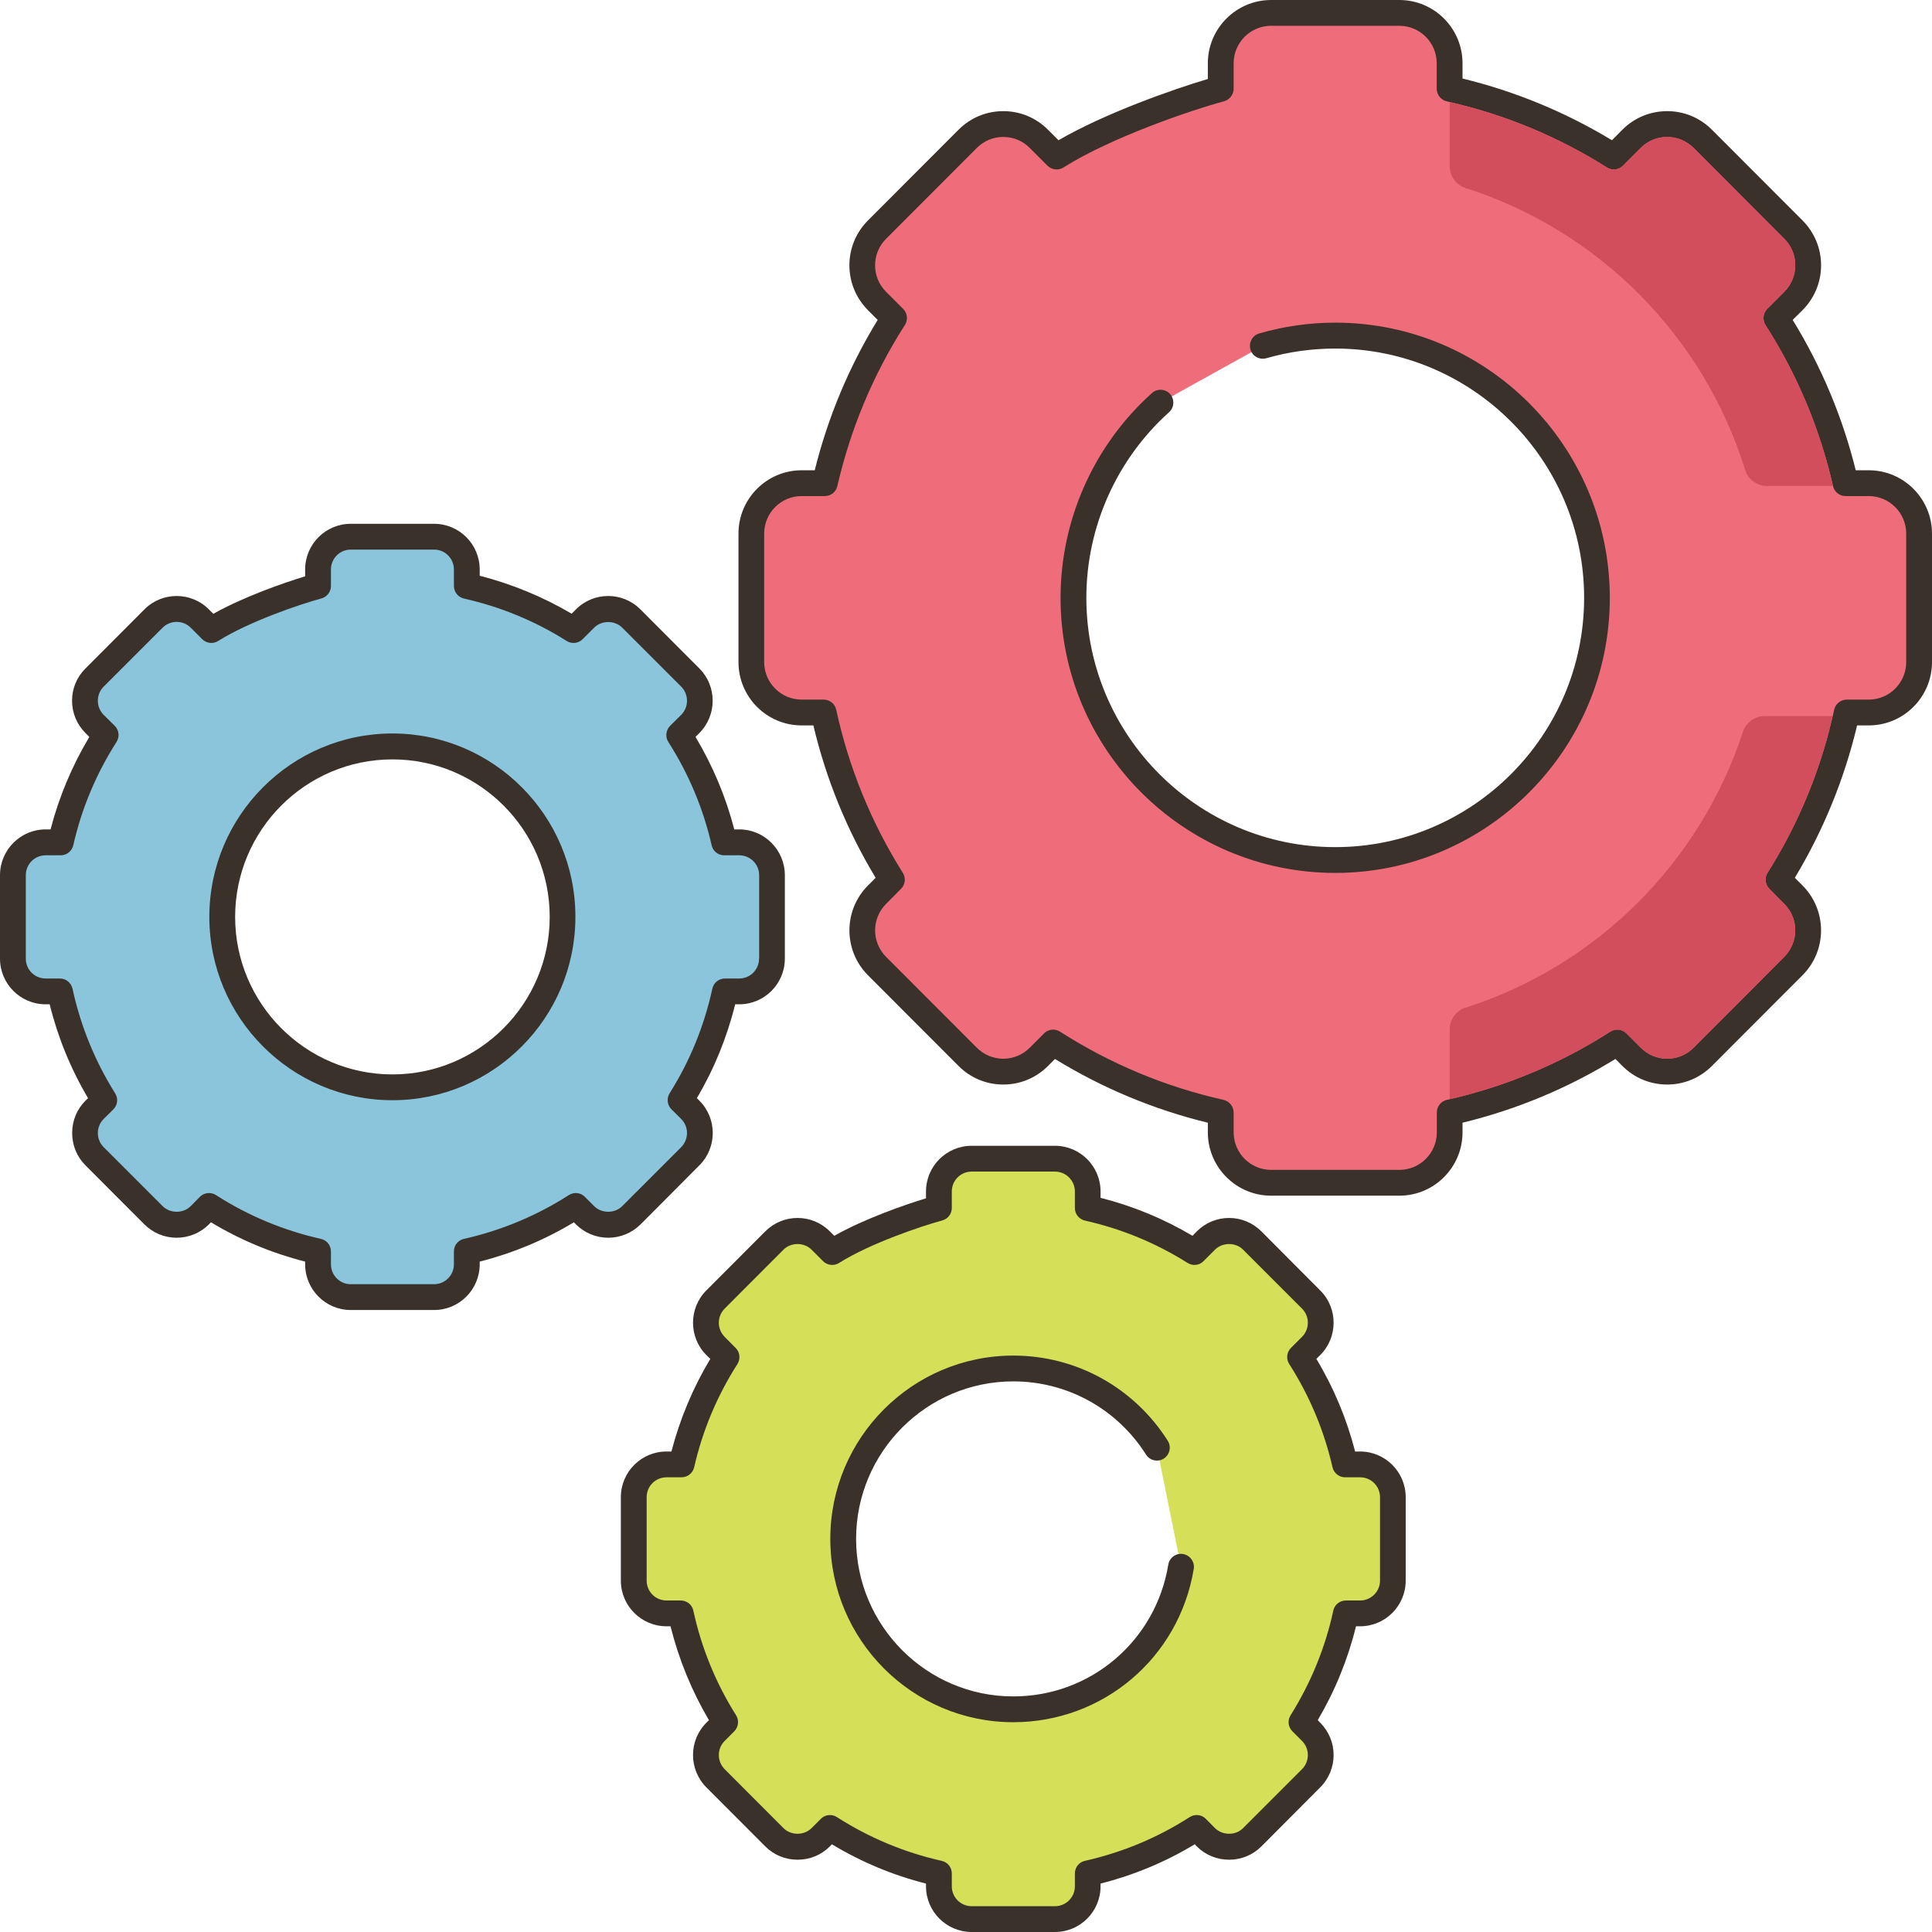 <svg width="17" height="17" viewBox="0 0 17 17" fill="none" xmlns="http://www.w3.org/2000/svg">
<path d="M6.505 7.412H6.372C6.294 7.071 6.159 6.753 5.976 6.468L6.074 6.37C6.186 6.257 6.186 6.074 6.074 5.962L5.555 5.442C5.443 5.33 5.26 5.33 5.148 5.442L5.047 5.544C4.762 5.364 4.446 5.232 4.108 5.156V5.011C4.108 4.851 3.979 4.722 3.82 4.722H3.086C2.927 4.722 2.798 4.851 2.798 5.011V5.156C2.619 5.204 2.144 5.364 1.859 5.544L1.758 5.442C1.646 5.33 1.463 5.33 1.351 5.442L0.832 5.962C0.72 6.075 0.72 6.257 0.832 6.37L0.93 6.468C0.747 6.753 0.612 7.071 0.534 7.412H0.401C0.242 7.412 0.113 7.541 0.113 7.701V8.435C0.113 8.594 0.242 8.724 0.401 8.724H0.527C0.602 9.068 0.736 9.391 0.918 9.68L0.832 9.766C0.72 9.878 0.72 10.061 0.832 10.174L1.351 10.693C1.463 10.806 1.646 10.806 1.758 10.693L1.84 10.611C2.129 10.797 2.453 10.934 2.798 11.011V11.125C2.798 11.284 2.927 11.413 3.086 11.413H3.82C3.979 11.413 4.108 11.284 4.108 11.125V11.011C4.454 10.934 4.777 10.797 5.066 10.611L5.148 10.693C5.26 10.806 5.443 10.806 5.555 10.693L6.074 10.174C6.186 10.061 6.186 9.878 6.074 9.766L5.988 9.68C6.17 9.391 6.304 9.068 6.379 8.724H6.505C6.664 8.724 6.793 8.594 6.793 8.435V7.701C6.793 7.541 6.664 7.412 6.505 7.412ZM3.453 9.568C2.626 9.568 1.956 8.896 1.956 8.068C1.956 7.239 2.626 6.568 3.453 6.568C4.28 6.568 4.95 7.239 4.95 8.068C4.95 8.896 4.28 9.568 3.453 9.568Z" fill="#8AC5DC"/>
<path d="M6.505 7.298H6.461C6.387 7.012 6.272 6.739 6.12 6.484L6.154 6.45C6.31 6.293 6.31 6.038 6.154 5.882L5.635 5.362C5.479 5.205 5.224 5.205 5.068 5.362L5.03 5.4C4.776 5.251 4.505 5.139 4.221 5.066V5.011C4.221 4.789 4.041 4.609 3.82 4.609H3.086C2.865 4.609 2.685 4.789 2.685 5.011V5.071C2.498 5.128 2.144 5.251 1.877 5.401L1.838 5.362C1.682 5.205 1.427 5.205 1.271 5.362L0.752 5.882C0.676 5.957 0.634 6.058 0.634 6.166C0.634 6.273 0.676 6.374 0.752 6.45L0.786 6.484C0.634 6.739 0.519 7.012 0.445 7.298H0.401C0.18 7.298 0 7.479 0 7.701V8.435C0 8.657 0.18 8.837 0.401 8.837H0.437C0.509 9.128 0.622 9.405 0.775 9.663L0.752 9.685C0.676 9.761 0.635 9.862 0.635 9.97C0.635 10.077 0.676 10.178 0.752 10.254L1.271 10.774C1.347 10.849 1.447 10.891 1.554 10.891C1.662 10.891 1.762 10.849 1.838 10.774L1.856 10.755C2.115 10.911 2.393 11.027 2.685 11.101V11.125C2.685 11.347 2.865 11.527 3.086 11.527H3.82C4.041 11.527 4.221 11.347 4.221 11.125V11.101C4.513 11.027 4.791 10.911 5.05 10.755L5.068 10.774C5.144 10.849 5.245 10.891 5.352 10.891C5.459 10.891 5.56 10.849 5.636 10.774L6.154 10.254C6.311 10.097 6.311 9.842 6.154 9.685L6.132 9.663C6.284 9.405 6.397 9.128 6.469 8.837H6.505C6.726 8.837 6.906 8.657 6.906 8.435V7.701C6.906 7.479 6.726 7.298 6.505 7.298ZM6.679 8.435C6.679 8.532 6.601 8.61 6.505 8.61H6.379C6.325 8.61 6.279 8.647 6.268 8.7C6.197 9.026 6.071 9.336 5.892 9.62C5.864 9.665 5.871 9.723 5.908 9.761L5.994 9.846C6.062 9.914 6.062 10.025 5.994 10.094L5.475 10.613C5.409 10.679 5.294 10.679 5.228 10.613L5.146 10.531C5.109 10.493 5.05 10.487 5.005 10.516C4.721 10.698 4.411 10.827 4.083 10.901C4.031 10.912 3.994 10.958 3.994 11.011V11.125C3.994 11.221 3.916 11.3 3.819 11.3H3.086C2.99 11.3 2.912 11.221 2.912 11.125V11.011C2.912 10.958 2.875 10.912 2.823 10.901C2.495 10.827 2.184 10.698 1.901 10.516C1.882 10.504 1.861 10.498 1.84 10.498C1.81 10.498 1.781 10.509 1.759 10.531L1.678 10.613C1.612 10.679 1.497 10.679 1.431 10.613L0.912 10.094C0.879 10.06 0.861 10.017 0.861 9.97C0.861 9.923 0.879 9.879 0.912 9.846L0.998 9.761C1.035 9.723 1.042 9.665 1.013 9.62C0.835 9.336 0.709 9.027 0.638 8.7C0.626 8.647 0.58 8.61 0.527 8.61H0.401C0.305 8.61 0.227 8.532 0.227 8.435V7.701C0.227 7.604 0.305 7.526 0.401 7.526H0.534C0.587 7.526 0.633 7.489 0.645 7.437C0.718 7.114 0.847 6.808 1.025 6.529C1.054 6.484 1.048 6.425 1.01 6.387L0.912 6.29C0.879 6.257 0.861 6.213 0.861 6.166C0.861 6.119 0.879 6.075 0.912 6.042L1.431 5.523C1.499 5.455 1.61 5.455 1.678 5.523L1.779 5.624C1.817 5.662 1.875 5.668 1.92 5.64C2.19 5.469 2.648 5.314 2.828 5.266C2.877 5.252 2.912 5.208 2.912 5.156V5.011C2.912 4.914 2.99 4.836 3.086 4.836H3.82C3.916 4.836 3.994 4.914 3.994 5.011V5.156C3.994 5.209 4.031 5.255 4.083 5.267C4.404 5.339 4.708 5.464 4.986 5.64C5.031 5.668 5.09 5.662 5.127 5.624L5.228 5.523C5.294 5.457 5.409 5.457 5.475 5.523L5.994 6.042C6.027 6.075 6.045 6.119 6.045 6.166C6.045 6.213 6.027 6.257 5.994 6.29L5.896 6.387C5.859 6.425 5.852 6.484 5.881 6.529C6.06 6.809 6.188 7.114 6.262 7.438C6.273 7.489 6.319 7.526 6.372 7.526H6.505C6.601 7.526 6.68 7.604 6.68 7.701V8.435H6.679ZM3.453 6.454C2.565 6.454 1.842 7.178 1.842 8.068C1.842 8.957 2.565 9.681 3.453 9.681C4.341 9.681 5.063 8.957 5.063 8.068C5.064 7.178 4.341 6.454 3.453 6.454ZM3.453 9.454C2.69 9.454 2.069 8.832 2.069 8.068C2.069 7.303 2.69 6.682 3.453 6.682C4.216 6.682 4.837 7.303 4.837 8.068C4.837 8.832 4.216 9.454 3.453 9.454Z" fill="#3A312A"/>
<path d="M11.968 12.885H11.835C11.758 12.545 11.622 12.226 11.44 11.941L11.537 11.843C11.65 11.73 11.65 11.548 11.537 11.435L11.019 10.915C10.906 10.803 10.724 10.803 10.611 10.915L10.51 11.017C10.226 10.838 9.909 10.705 9.571 10.629V10.484C9.571 10.325 9.442 10.195 9.283 10.195H8.55C8.391 10.195 8.262 10.325 8.262 10.484V10.629C8.083 10.678 7.607 10.838 7.323 11.017L7.222 10.915C7.109 10.803 6.927 10.803 6.814 10.915L6.296 11.435C6.183 11.548 6.183 11.73 6.296 11.843L6.393 11.941C6.211 12.226 6.075 12.545 5.997 12.885H5.865C5.706 12.885 5.577 13.014 5.577 13.174V13.908C5.577 14.068 5.706 14.197 5.865 14.197H5.99C6.065 14.541 6.199 14.864 6.381 15.153L6.296 15.239C6.183 15.352 6.183 15.534 6.296 15.647L6.814 16.166C6.927 16.279 7.109 16.279 7.221 16.166L7.303 16.085C7.592 16.27 7.916 16.407 8.262 16.485V16.598C8.262 16.757 8.391 16.887 8.55 16.887H9.283C9.442 16.887 9.571 16.757 9.571 16.598V16.485C9.917 16.407 10.24 16.27 10.53 16.085L10.611 16.166C10.724 16.279 10.906 16.279 11.019 16.166L11.537 15.647C11.65 15.534 11.65 15.352 11.537 15.239L11.452 15.153C11.634 14.864 11.768 14.541 11.842 14.197H11.968C12.127 14.197 12.256 14.068 12.256 13.908V13.174C12.256 13.014 12.127 12.885 11.968 12.885ZM8.916 15.041C8.09 15.041 7.419 14.369 7.419 13.541C7.419 12.713 8.09 12.041 8.916 12.041C9.448 12.041 9.914 12.32 10.18 12.738L10.392 13.787C10.275 14.498 9.66 15.041 8.916 15.041Z" fill="#D6DF58"/>
<path d="M10.41 13.674C10.348 13.664 10.29 13.706 10.28 13.768C10.169 14.44 9.596 14.927 8.916 14.927C8.153 14.927 7.533 14.305 7.533 13.541C7.533 12.777 8.153 12.155 8.916 12.155C9.391 12.155 9.828 12.396 10.084 12.799C10.117 12.852 10.188 12.868 10.241 12.834C10.293 12.8 10.309 12.73 10.275 12.677C9.977 12.208 9.469 11.928 8.916 11.928C8.028 11.928 7.306 12.651 7.306 13.541C7.306 14.43 8.028 15.154 8.916 15.154C9.707 15.154 10.375 14.587 10.504 13.805C10.514 13.743 10.472 13.685 10.41 13.674ZM11.968 12.772H11.924C11.85 12.485 11.736 12.212 11.583 11.957L11.617 11.923C11.774 11.767 11.774 11.511 11.617 11.355L11.099 10.835C11.023 10.759 10.922 10.717 10.815 10.717C10.708 10.717 10.607 10.759 10.531 10.835L10.493 10.874C10.24 10.724 9.969 10.612 9.684 10.54V10.484C9.684 10.262 9.504 10.082 9.283 10.082H8.55C8.328 10.082 8.148 10.262 8.148 10.484V10.544C7.961 10.601 7.607 10.724 7.341 10.874L7.302 10.835C7.226 10.759 7.125 10.717 7.018 10.717C6.911 10.717 6.81 10.759 6.734 10.835L6.215 11.355C6.059 11.511 6.059 11.767 6.215 11.923L6.25 11.957C6.097 12.212 5.983 12.485 5.908 12.772H5.865C5.643 12.772 5.463 12.952 5.463 13.174V13.908C5.463 14.13 5.643 14.31 5.865 14.31H5.9C5.973 14.601 6.086 14.878 6.238 15.136L6.215 15.159C6.059 15.315 6.059 15.57 6.215 15.727L6.734 16.247C6.81 16.323 6.911 16.364 7.018 16.364C7.125 16.364 7.226 16.323 7.302 16.247L7.32 16.228C7.578 16.384 7.856 16.5 8.148 16.574V16.598C8.148 16.82 8.328 17 8.55 17H9.283C9.504 17 9.684 16.82 9.684 16.598V16.574C9.976 16.5 10.255 16.384 10.513 16.228L10.531 16.247C10.607 16.323 10.708 16.364 10.815 16.364C10.922 16.364 11.023 16.323 11.099 16.247L11.617 15.727C11.774 15.57 11.774 15.315 11.617 15.159L11.595 15.136C11.747 14.878 11.86 14.601 11.932 14.31H11.968C12.189 14.31 12.369 14.13 12.369 13.908V13.174C12.369 12.952 12.189 12.772 11.968 12.772ZM12.143 13.908C12.143 14.005 12.064 14.083 11.968 14.083H11.842C11.789 14.083 11.743 14.12 11.732 14.172C11.661 14.5 11.534 14.809 11.356 15.093C11.328 15.138 11.334 15.196 11.372 15.234L11.457 15.319C11.525 15.387 11.525 15.498 11.457 15.567L10.938 16.086C10.873 16.152 10.758 16.152 10.691 16.086L10.61 16.004C10.572 15.966 10.514 15.96 10.468 15.989C10.185 16.171 9.875 16.3 9.546 16.374C9.495 16.385 9.458 16.431 9.458 16.485V16.598C9.458 16.695 9.379 16.773 9.283 16.773H8.55C8.453 16.773 8.375 16.695 8.375 16.598V16.485C8.375 16.431 8.338 16.385 8.286 16.374C7.958 16.3 7.648 16.171 7.364 15.989C7.346 15.977 7.324 15.971 7.303 15.971C7.274 15.971 7.245 15.982 7.223 16.004L7.141 16.086C7.075 16.152 6.96 16.152 6.894 16.086L6.376 15.567C6.308 15.498 6.308 15.387 6.376 15.319L6.461 15.234C6.498 15.196 6.505 15.138 6.477 15.093C6.298 14.809 6.172 14.5 6.101 14.173C6.09 14.12 6.044 14.083 5.99 14.083H5.865C5.768 14.083 5.69 14.005 5.69 13.908V13.174C5.69 13.077 5.768 12.999 5.865 12.999H5.997C6.05 12.999 6.096 12.962 6.108 12.911C6.182 12.587 6.31 12.282 6.489 12.002C6.517 11.957 6.511 11.898 6.473 11.861L6.376 11.763C6.308 11.694 6.308 11.584 6.376 11.515L6.894 10.996C6.96 10.93 7.075 10.93 7.141 10.996L7.242 11.097C7.28 11.135 7.338 11.141 7.383 11.113C7.653 10.942 8.112 10.787 8.291 10.739C8.341 10.725 8.375 10.681 8.375 10.629V10.484C8.375 10.387 8.453 10.309 8.55 10.309H9.283C9.379 10.309 9.458 10.387 9.458 10.484V10.629C9.458 10.682 9.494 10.728 9.546 10.74C9.867 10.812 10.171 10.937 10.45 11.113C10.495 11.141 10.553 11.135 10.59 11.097L10.691 10.996C10.757 10.93 10.873 10.93 10.938 10.996L11.457 11.515C11.525 11.583 11.525 11.694 11.457 11.763L11.359 11.861C11.322 11.898 11.315 11.957 11.344 12.002C11.523 12.282 11.651 12.587 11.725 12.911C11.737 12.962 11.783 12.999 11.835 12.999H11.968C12.064 12.999 12.143 13.077 12.143 13.174V13.908H12.143Z" fill="#3A312A"/>
<path d="M16.444 4.251H16.239C16.12 3.728 15.911 3.238 15.631 2.798L15.781 2.648C15.954 2.475 15.954 2.194 15.781 2.02L14.983 1.221C14.81 1.048 14.53 1.048 14.356 1.221L14.201 1.377C13.763 1.101 13.276 0.897 12.756 0.781V0.557C12.756 0.312 12.558 0.113 12.313 0.113H11.185C10.94 0.113 10.742 0.312 10.742 0.557V0.781C10.466 0.855 9.735 1.101 9.297 1.377L9.141 1.221C8.968 1.048 8.688 1.048 8.515 1.221L7.717 2.02C7.544 2.194 7.544 2.475 7.717 2.648L7.867 2.798C7.586 3.238 7.378 3.727 7.258 4.251H7.054C6.809 4.251 6.611 4.45 6.611 4.695V5.825C6.611 6.07 6.809 6.269 7.054 6.269H7.248C7.363 6.799 7.569 7.296 7.849 7.741L7.717 7.872C7.544 8.046 7.544 8.327 7.717 8.5L8.515 9.299C8.688 9.472 8.968 9.472 9.141 9.299L9.267 9.173C9.712 9.459 10.21 9.67 10.742 9.788V9.963C10.742 10.208 10.94 10.407 11.185 10.407H12.313C12.558 10.407 12.756 10.208 12.756 9.963V9.788C13.288 9.67 13.786 9.459 14.231 9.173L14.356 9.299C14.53 9.472 14.81 9.472 14.983 9.299L15.781 8.5C15.954 8.327 15.954 8.046 15.781 7.872L15.649 7.741C15.929 7.296 16.135 6.799 16.25 6.269H16.444C16.688 6.269 16.887 6.07 16.887 5.825V4.695C16.887 4.45 16.688 4.251 16.444 4.251ZM11.749 7.568C10.477 7.568 9.445 6.535 9.445 5.26C9.445 4.578 9.741 3.965 10.211 3.543L11.112 3.043C11.314 2.985 11.528 2.953 11.749 2.953C13.021 2.953 14.052 3.986 14.052 5.26C14.052 6.535 13.021 7.568 11.749 7.568Z" fill="#EF6D7A"/>
<path d="M16.444 4.138H16.329C16.213 3.671 16.027 3.226 15.774 2.815L15.861 2.729C15.966 2.623 16.024 2.483 16.024 2.334C16.024 2.186 15.966 2.046 15.861 1.94L15.063 1.141C14.958 1.036 14.818 0.978 14.67 0.978C14.521 0.978 14.381 1.036 14.276 1.141L14.184 1.234C13.774 0.986 13.333 0.804 12.869 0.691V0.557C12.869 0.25 12.62 0 12.313 0H11.185C10.878 0 10.628 0.25 10.628 0.557V0.695C10.318 0.787 9.722 0.997 9.314 1.234L9.221 1.141C9.116 1.036 8.977 0.978 8.828 0.978C8.679 0.978 8.54 1.036 8.435 1.141L7.637 1.94C7.532 2.046 7.474 2.186 7.474 2.334C7.474 2.483 7.532 2.623 7.637 2.729L7.723 2.815C7.471 3.226 7.285 3.671 7.169 4.138H7.054C6.747 4.138 6.498 4.388 6.498 4.695V5.826C6.498 6.133 6.747 6.383 7.054 6.383H7.157C7.269 6.856 7.453 7.307 7.705 7.724L7.637 7.792C7.42 8.01 7.42 8.363 7.637 8.581L8.435 9.38C8.54 9.485 8.679 9.543 8.828 9.543C8.977 9.543 9.116 9.485 9.221 9.38L9.283 9.318C9.701 9.575 10.152 9.763 10.628 9.879V9.964C10.628 10.271 10.878 10.521 11.185 10.521H12.313C12.62 10.521 12.869 10.271 12.869 9.964V9.879C13.345 9.763 13.797 9.575 14.214 9.318L14.276 9.38C14.381 9.485 14.521 9.543 14.67 9.543C14.818 9.543 14.958 9.485 15.063 9.38L15.861 8.581C16.078 8.363 16.078 8.01 15.861 7.792L15.793 7.724C16.044 7.307 16.228 6.857 16.341 6.383H16.444C16.75 6.383 17 6.133 17 5.826V4.695C17 4.388 16.75 4.138 16.444 4.138ZM16.773 5.826C16.773 6.008 16.625 6.156 16.444 6.156H16.25C16.197 6.156 16.151 6.193 16.139 6.245C16.029 6.755 15.832 7.238 15.553 7.68C15.525 7.725 15.532 7.784 15.569 7.821L15.7 7.953C15.829 8.082 15.829 8.291 15.7 8.42L14.903 9.219C14.841 9.281 14.758 9.316 14.67 9.316C14.582 9.316 14.499 9.281 14.437 9.219L14.311 9.093C14.273 9.055 14.214 9.049 14.169 9.078C13.727 9.361 13.243 9.563 12.731 9.678C12.679 9.69 12.643 9.736 12.643 9.789V9.963C12.643 10.146 12.495 10.294 12.313 10.294H11.185C11.003 10.294 10.855 10.146 10.855 9.963V9.789C10.855 9.736 10.818 9.69 10.766 9.678C10.254 9.563 9.77 9.361 9.328 9.078C9.309 9.066 9.288 9.06 9.267 9.06C9.238 9.06 9.209 9.071 9.187 9.093L9.061 9.219C8.999 9.281 8.916 9.316 8.828 9.316C8.74 9.316 8.657 9.281 8.595 9.219L7.797 8.42C7.668 8.291 7.668 8.082 7.797 7.953L7.928 7.821C7.966 7.784 7.972 7.725 7.944 7.68C7.666 7.238 7.469 6.755 7.358 6.245C7.347 6.193 7.301 6.156 7.247 6.156H7.054C6.872 6.156 6.724 6.008 6.724 5.825V4.695C6.724 4.513 6.872 4.365 7.054 4.365H7.258C7.311 4.365 7.357 4.328 7.368 4.277C7.484 3.773 7.683 3.296 7.962 2.86C7.991 2.815 7.985 2.756 7.947 2.718L7.797 2.568C7.735 2.506 7.7 2.423 7.7 2.334C7.7 2.246 7.735 2.163 7.797 2.101L8.595 1.302C8.657 1.239 8.74 1.205 8.828 1.205C8.916 1.205 8.999 1.239 9.061 1.302L9.217 1.458C9.254 1.495 9.313 1.502 9.357 1.474C9.779 1.207 10.492 0.966 10.771 0.891C10.82 0.877 10.855 0.832 10.855 0.781V0.557C10.855 0.375 11.003 0.227 11.184 0.227H12.313C12.495 0.227 12.642 0.375 12.642 0.557V0.781C12.642 0.834 12.679 0.88 12.731 0.892C13.231 1.004 13.705 1.199 14.14 1.474C14.185 1.502 14.243 1.495 14.28 1.458L14.436 1.302C14.499 1.239 14.581 1.205 14.669 1.205C14.758 1.205 14.84 1.239 14.903 1.302L15.7 2.101C15.763 2.163 15.797 2.246 15.797 2.334C15.797 2.423 15.763 2.506 15.7 2.568L15.55 2.718C15.513 2.756 15.506 2.815 15.535 2.86C15.814 3.296 16.014 3.773 16.129 4.277C16.141 4.328 16.186 4.365 16.239 4.365H16.443C16.625 4.365 16.773 4.513 16.773 4.695V5.826H16.773ZM11.749 2.839C11.523 2.839 11.299 2.871 11.08 2.934C11.02 2.951 10.986 3.014 11.003 3.075C11.02 3.135 11.083 3.169 11.143 3.152C11.341 3.095 11.544 3.067 11.749 3.067C12.956 3.067 13.939 4.051 13.939 5.26C13.939 6.47 12.956 7.454 11.749 7.454C10.541 7.454 9.559 6.47 9.559 5.261C9.559 4.639 9.824 4.043 10.287 3.627C10.333 3.586 10.337 3.514 10.296 3.467C10.254 3.421 10.182 3.417 10.136 3.459C9.625 3.917 9.332 4.574 9.332 5.261C9.332 6.595 10.416 7.681 11.749 7.681C13.081 7.681 14.165 6.595 14.165 5.261C14.165 3.926 13.082 2.839 11.749 2.839Z" fill="#3A312A"/>
<path d="M15.536 2.861C15.507 2.816 15.512 2.756 15.55 2.718L15.691 2.577C15.745 2.523 15.785 2.454 15.794 2.378C15.807 2.274 15.773 2.173 15.7 2.101L14.912 1.311C14.858 1.257 14.789 1.217 14.713 1.208C14.609 1.195 14.509 1.229 14.437 1.302L14.281 1.458C14.243 1.496 14.184 1.502 14.139 1.473C13.712 1.204 13.246 1.01 12.756 0.898V1.461C12.756 1.549 12.811 1.628 12.894 1.654C14.067 2.028 14.991 2.958 15.356 4.136C15.382 4.22 15.462 4.276 15.549 4.276H16.129C16.014 3.773 15.814 3.297 15.536 2.861Z" fill="#D34E5C"/>
<path d="M15.569 7.821C15.531 7.783 15.525 7.725 15.554 7.679C15.822 7.254 16.013 6.79 16.126 6.301H15.529C15.443 6.301 15.364 6.356 15.337 6.438C14.96 7.59 14.049 8.499 12.894 8.867C12.811 8.893 12.756 8.972 12.756 9.06V9.672C13.258 9.557 13.734 9.357 14.168 9.078C14.214 9.049 14.273 9.055 14.311 9.093L14.428 9.21C14.482 9.264 14.551 9.304 14.627 9.313C14.731 9.326 14.831 9.291 14.903 9.219L15.691 8.429C15.745 8.375 15.785 8.305 15.794 8.229C15.807 8.125 15.773 8.025 15.7 7.953L15.569 7.821Z" fill="#D34E5C"/>
</svg>
